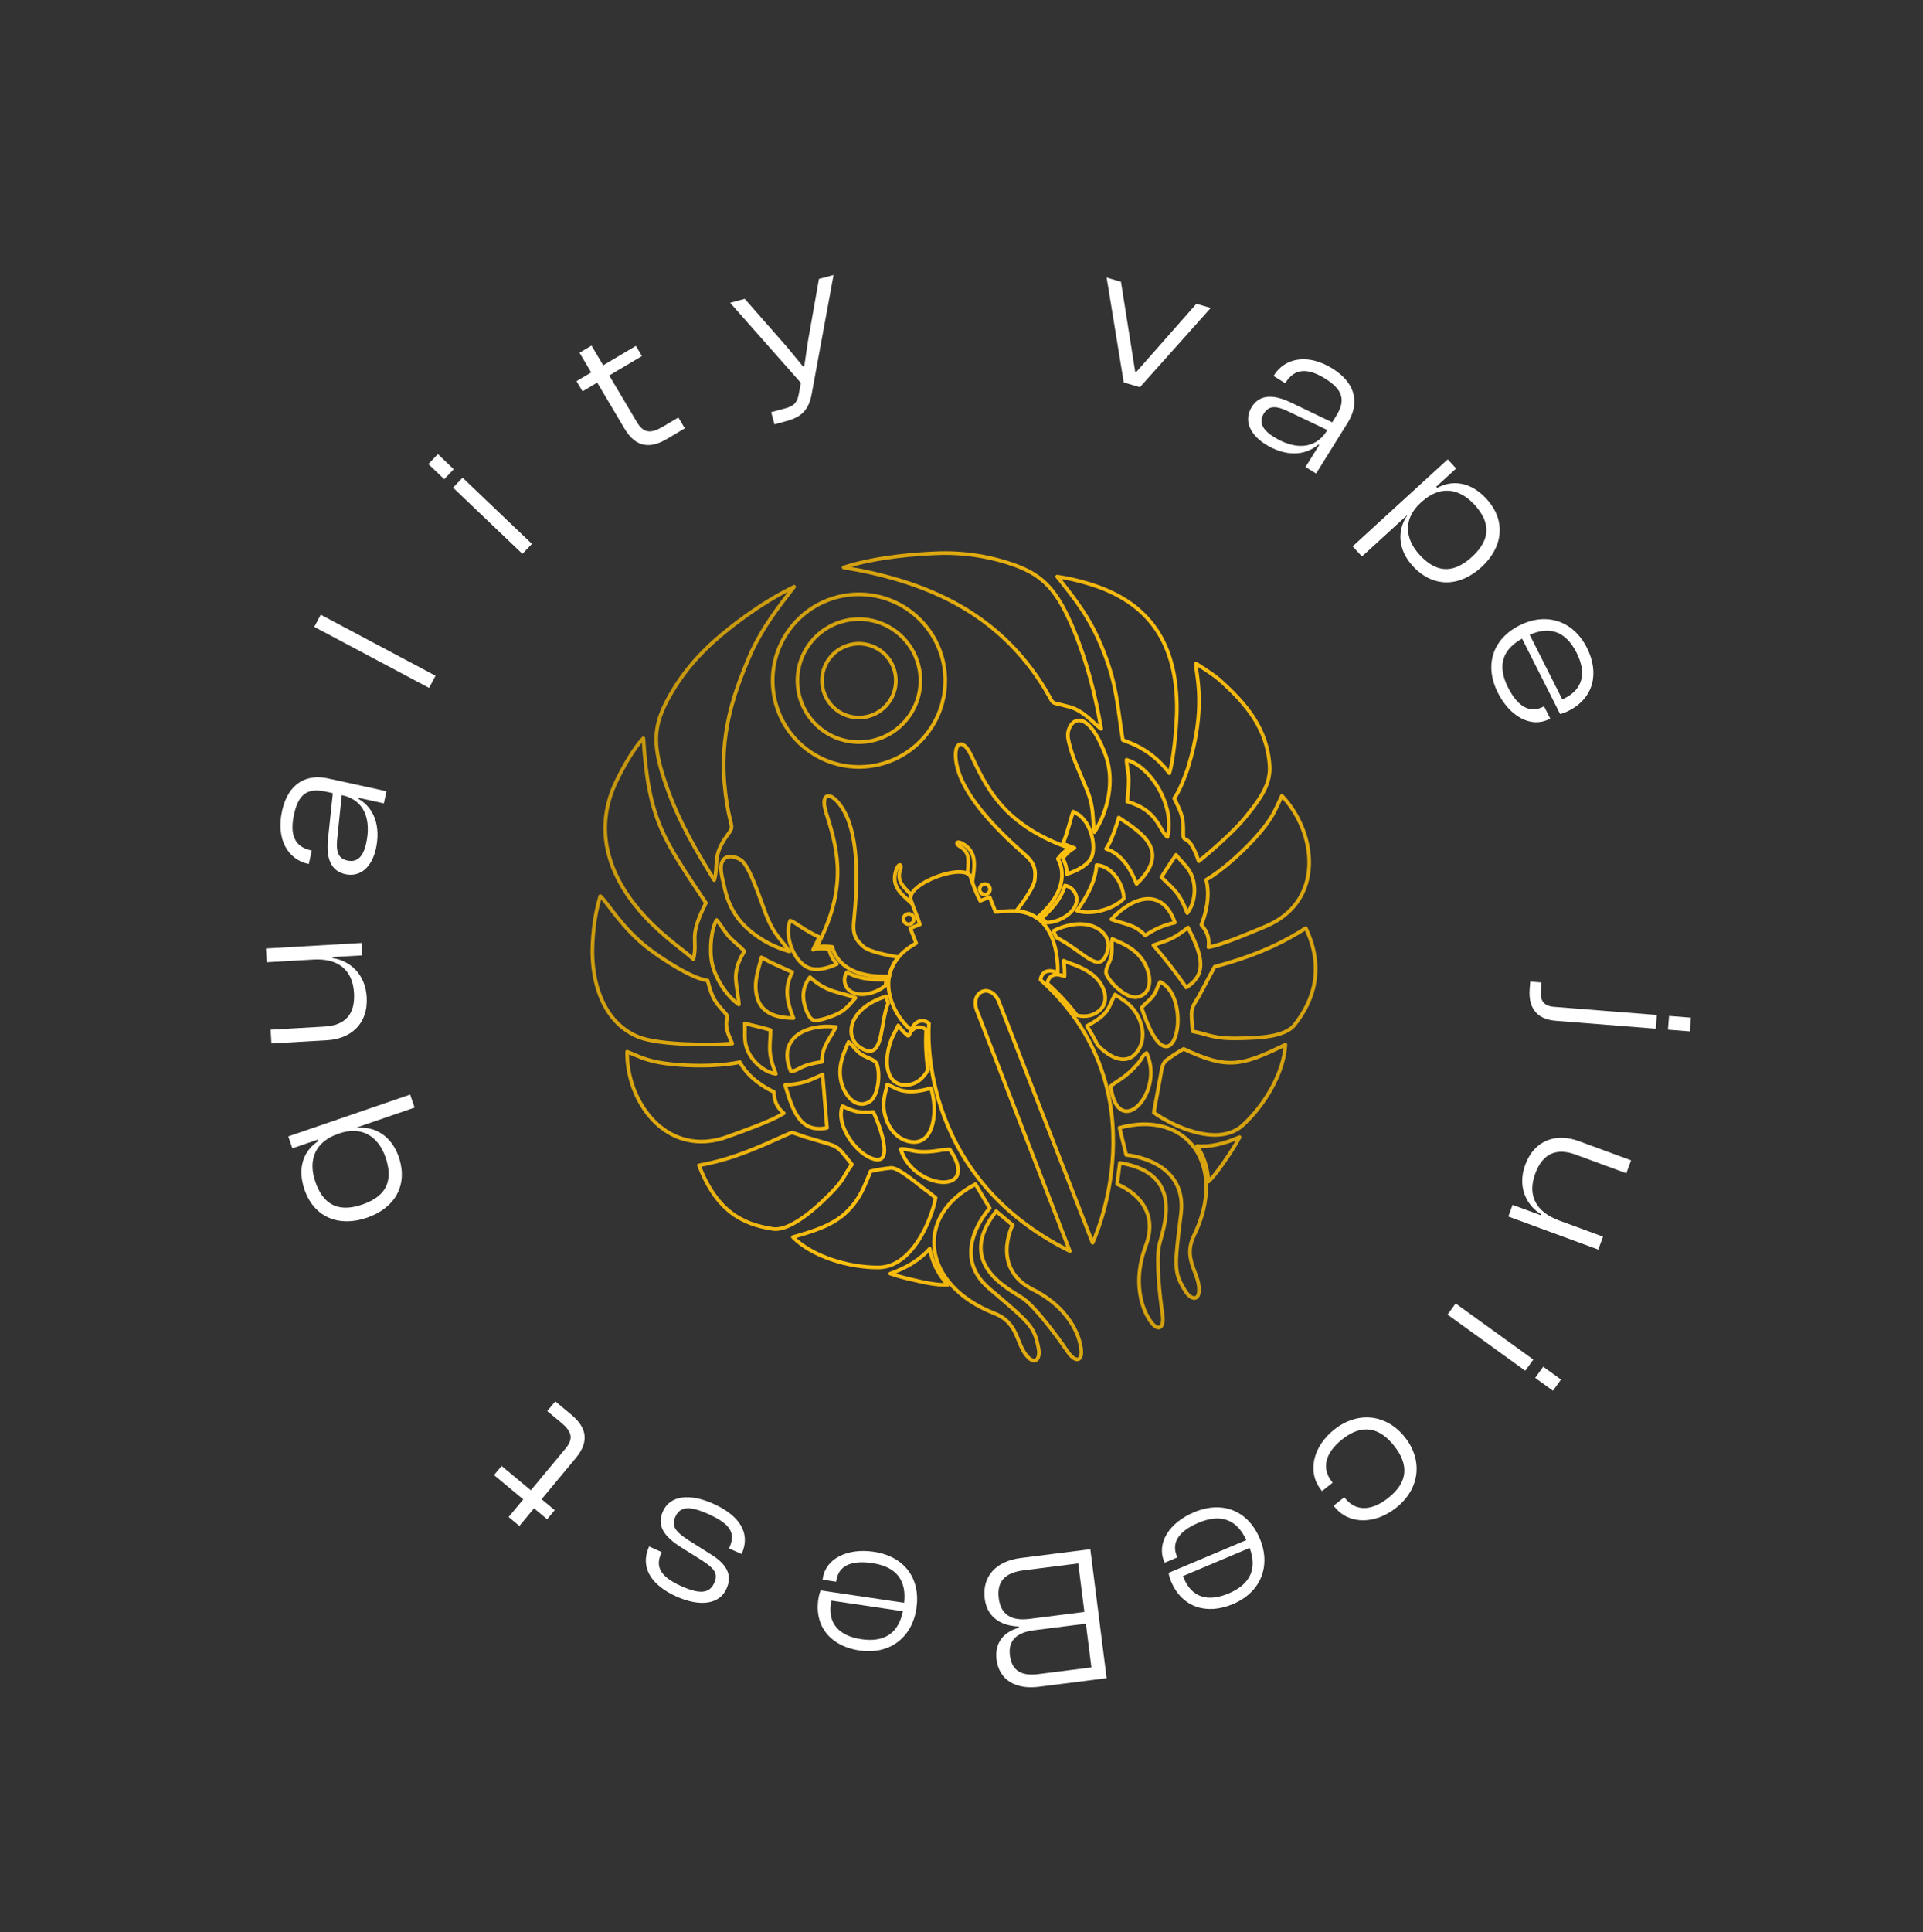 <svg width="219" height="220" viewBox="0 0 219 220" fill="none" xmlns="http://www.w3.org/2000/svg">
<rect x="0" y="0" width="219" height="220" fill="#333333" stroke="none"/>
<path d="M116.236 177.383C113.43 177.739 111.824 179.479 112.146 182.022C112.384 183.907 113.716 185.097 116.021 185.184L116.037 185.315C114.059 185.877 113.278 187.268 113.492 188.956C113.786 191.28 115.684 192.376 118.315 192.043L126.031 191.066L124.171 176.378L116.236 177.383ZM124.294 189.838L118.266 190.601C116.271 190.854 115.228 190.184 115.012 188.474C114.798 186.786 115.772 185.861 117.767 185.608L123.664 184.862L124.294 189.838ZM123.495 183.524L117.247 184.316C115.208 184.574 113.982 183.86 113.743 181.975C113.499 180.046 114.465 179.055 116.548 178.791L122.795 178L123.495 183.524Z" fill="white"/>
<path d="M99.514 176.674C96.498 176.227 94.038 177.448 93.704 179.699L93.682 179.852L95.234 180.083L95.256 179.93C95.49 178.356 96.809 177.591 99.345 177.967C102.208 178.392 103.237 180.041 102.964 182.48L93.457 181.07C93.349 181.344 93.257 181.666 93.198 182.059C92.722 185.272 94.701 187.442 97.87 187.912C101.345 188.427 103.878 186.413 104.364 183.134C104.873 179.703 102.989 177.19 99.514 176.674ZM98.083 186.626C95.548 186.25 94.283 184.834 94.621 182.561C94.637 182.451 94.653 182.342 94.669 182.233L102.822 183.442C102.362 185.786 100.881 187.041 98.083 186.626Z" fill="white"/>
<path d="M81.212 171.194C78.629 170.039 76.332 170.198 75.493 172.074C74.772 173.688 75.597 174.928 77.6 176.187L79.887 177.621C81.433 178.602 81.795 179.2 81.335 180.229C80.803 181.419 79.71 181.535 77.612 180.597C75.071 179.461 74.645 178.303 75.312 176.81L75.357 176.709L73.925 176.069L73.907 176.109C72.861 178.449 74.176 180.489 77.04 181.77C79.784 182.996 81.954 182.635 82.738 180.88C83.478 179.226 82.644 178.006 80.936 176.952L78.445 175.379C76.908 174.377 76.436 173.754 76.905 172.705C77.419 171.556 78.42 171.374 80.659 172.375C83.1 173.466 83.827 174.493 83.078 176.167L83.024 176.288L84.457 176.929L84.475 176.888C85.503 174.589 84.278 172.564 81.212 171.194Z" fill="white"/>
<path d="M63.24 159.547L62.322 160.652L63.852 161.923C65.075 162.94 65.384 163.743 64.409 164.915L60.454 169.673L57.124 166.904L56.262 167.941L59.592 170.709L57.925 172.714L59.149 173.731L60.816 171.726L62.311 172.97L63.173 171.933L61.678 170.69L65.576 166C67.215 164.03 66.724 162.443 65.058 161.059L63.24 159.547Z" fill="white"/>
<path d="M45.404 131.7C44.621 129.422 42.8 128.202 40.65 128.403L40.636 128.362L47.218 126.101L46.709 124.617L32.833 129.383L33.299 130.741L36.204 129.743L36.261 129.911C34.559 131.009 33.837 132.986 34.676 135.431C35.782 138.65 38.65 139.721 41.784 138.644C44.919 137.567 46.531 134.981 45.404 131.7ZM41.267 137.139C38.279 138.166 36.723 136.901 35.912 134.54C35.036 131.99 35.954 129.969 38.504 129.094L38.692 129.029C41.137 128.189 43.069 129.325 43.902 131.749C44.734 134.173 44.256 136.113 41.267 137.139Z" fill="white"/>
<path d="M41.762 113.523C41.605 110.81 39.75 109.346 37.876 109.078L37.869 108.967L41.266 108.771L41.185 107.359L30.288 107.988L30.378 109.555L35.672 109.249C38.474 109.087 40.164 110.384 40.318 113.053C40.464 115.568 39.226 116.746 36.954 116.877L30.821 117.231L30.912 118.798L37.287 118.43C39.868 118.281 41.941 116.634 41.762 113.523Z" fill="white"/>
<path d="M42.816 96.607C43.359 94.124 42.648 92.001 40.82 90.945L40.844 90.837L43.715 91.465L44.017 90.084L37.347 88.624C34.995 88.109 32.836 89.084 32.127 92.322C31.409 95.602 32.837 97.86 35.082 98.352L35.169 98.371L35.504 96.838L35.418 96.819C33.54 96.408 32.984 95.02 33.485 92.732C33.995 90.401 35.014 89.674 37.086 90.127L37.907 90.307L37.357 95.502C37.138 97.535 37.577 99.147 39.325 99.53C41.052 99.908 42.357 98.7 42.816 96.607ZM39.553 97.974C38.452 97.733 38.234 96.87 38.432 95.24L38.921 90.529L39.007 90.548C41.576 91.11 42.271 93.411 41.704 96.001C41.349 97.62 40.632 98.21 39.553 97.974Z" fill="white"/>
<path d="M49.601 76.936L36.53 69.986L35.793 71.371L48.865 78.322L49.601 76.936Z" fill="white"/>
<path d="M51.674 53.425L49.867 51.702L48.784 52.837L50.591 54.56L51.674 53.425ZM60.579 61.921L52.681 54.386L51.598 55.521L59.496 63.056L60.579 61.921Z" fill="white"/>
<path d="M77.991 48.767L77.258 47.532L75.548 48.547C74.18 49.359 73.32 49.382 72.541 48.071L69.383 42.751L73.107 40.54L72.419 39.381L68.695 41.592L67.364 39.349L65.996 40.161L67.327 42.404L65.655 43.396L66.343 44.555L68.015 43.563L71.128 48.807C72.437 51.011 74.096 51.079 75.958 49.974L77.991 48.767Z" fill="white"/>
<path d="M89.519 47.956C91.269 47.486 92.107 46.689 92.439 44.861L94.93 31.31L93.265 31.757L92.022 38.795L91.591 41.703L91.463 41.737L89.595 39.47L84.815 34.028L83.15 34.476L91.206 43.591L90.981 44.795C90.81 45.779 90.491 46.208 89.424 46.495L87.823 46.925L88.196 48.312L89.519 47.956Z" fill="white"/>
<path d="M129.823 44.082L137.885 35.063L136.252 34.587L129.407 42.349L129.28 42.312L127.661 32.081L126.028 31.605L127.977 43.544L129.823 44.082Z" fill="white"/>
<path d="M144.138 50.599C146.295 51.942 148.534 51.983 150.141 50.615L150.234 50.673L148.681 53.168L149.881 53.915L153.491 48.12C154.764 46.075 154.568 43.715 151.755 41.963C148.904 40.187 146.298 40.777 145.083 42.727L145.036 42.803L146.368 43.632L146.415 43.557C147.431 41.925 148.925 41.866 150.913 43.105C152.939 44.366 153.283 45.569 152.161 47.37L151.718 48.083L147.006 45.825C145.164 44.938 143.498 44.812 142.552 46.331C141.618 47.832 142.318 49.466 144.138 50.599ZM143.942 47.067C144.538 46.11 145.423 46.193 146.893 46.926L151.169 48.964L151.122 49.039C149.732 51.271 147.331 51.156 145.08 49.754C143.673 48.878 143.358 48.005 143.942 47.067Z" fill="white"/>
<path d="M155.106 63.356L160.243 58.66L160.258 58.676C159.051 60.468 159.251 62.65 160.876 64.428C163.216 66.988 166.258 66.812 168.705 64.576C171.151 62.339 171.584 59.309 169.288 56.797C167.543 54.889 165.462 54.577 163.682 55.545L163.563 55.415L165.83 53.342L164.876 52.298L154.047 62.198L155.106 63.356ZM161.759 57.273L161.906 57.139C163.896 55.32 166.094 55.465 167.928 57.471C169.598 59.298 169.963 61.269 167.631 63.401C165.299 65.533 163.367 65.024 161.652 63.149C159.923 61.257 159.851 59.017 161.759 57.273Z" fill="white"/>
<path d="M170.588 78.88C171.962 81.602 174.378 82.907 176.41 81.881L176.548 81.812L175.841 80.411L175.703 80.481C174.283 81.198 172.897 80.561 171.742 78.272C170.438 75.688 171.192 73.897 173.342 72.713L177.673 81.294C177.959 81.223 178.275 81.113 178.63 80.934C181.53 79.471 182.161 76.603 180.717 73.742C179.134 70.606 176.028 69.699 173.069 71.192C169.972 72.755 169.005 75.743 170.588 78.88ZM179.544 74.31C180.699 76.598 180.271 78.448 178.219 79.483C178.121 79.533 178.022 79.583 177.923 79.632L174.21 72.275C176.39 71.298 178.269 71.785 179.544 74.31Z" fill="white"/>
<path d="M189.952 117.228L192.441 117.425L192.565 115.861L190.076 115.664L189.952 117.228ZM174.205 112.592C174.053 114.508 174.797 116.03 177.176 116.218L188.564 117.119L188.688 115.555L176.969 114.628C175.78 114.534 175.388 113.882 175.475 112.781L175.548 111.856L174.271 111.755L174.205 112.592Z" fill="white"/>
<path d="M173.699 132.62C172.761 135.171 173.88 137.253 175.492 138.246L175.454 138.35L172.26 137.176L171.772 138.504L182.018 142.268L182.559 140.796L177.582 138.967C174.947 137.999 173.914 136.136 174.836 133.626C175.704 131.262 177.309 130.675 179.445 131.459L185.211 133.578L185.752 132.105L179.758 129.903C177.332 129.011 174.773 129.696 173.699 132.62Z" fill="white"/>
<path d="M174.831 156.877L176.856 158.339L177.774 157.067L175.75 155.605L174.831 156.877ZM164.852 149.673L173.703 156.063L174.621 154.791L165.771 148.401L164.852 149.673Z" fill="white"/>
<path d="M151.937 162.769C149.551 164.668 148.813 167.572 150.45 169.629L150.56 169.767L151.77 168.804L151.688 168.7C150.477 167.179 150.895 165.434 152.849 163.879C155.131 162.062 157.093 162.505 158.758 164.597C160.423 166.689 160.415 168.701 158.133 170.517C156.18 172.072 154.385 172.089 153.174 170.567L153.091 170.463L151.881 171.427L151.991 171.565C153.629 173.622 156.625 173.554 159.01 171.655C161.742 169.48 162.05 166.213 159.986 163.62C157.921 161.027 154.668 160.594 151.937 162.769Z" fill="white"/>
<path d="M135.973 172.175C133.163 173.36 131.696 175.681 132.581 177.778L132.641 177.921L134.086 177.311L134.026 177.169C133.408 175.703 134.138 174.364 136.5 173.368C139.167 172.243 140.903 173.117 141.937 175.343L133.081 179.078C133.131 179.369 133.22 179.691 133.374 180.058C134.636 183.051 137.455 183.876 140.407 182.631C143.644 181.266 144.761 178.229 143.473 175.175C142.125 171.978 139.21 170.81 135.973 172.175ZM139.921 181.421C137.559 182.417 135.743 181.864 134.85 179.747C134.807 179.645 134.764 179.544 134.721 179.442L142.315 176.239C143.141 178.48 142.527 180.322 139.921 181.421Z" fill="white"/>
<path fill-rule="evenodd" clip-rule="evenodd" d="M105.801 116.515C105.801 116.515 104.179 133.697 121.836 142.439L111.344 115.299C110.226 112.775 113.031 111.719 113.861 114.316L124.428 141.5C124.428 141.5 132.588 124.219 118.5 111.552C118.5 111.552 118.587 110.005 120.454 110.733C120.454 110.733 120.684 106.559 118.34 104.697C116.583 103.3 114.602 103.793 113.368 103.815L112.712 102.137L111.628 102.561C111.181 101.716 110.827 100.826 110.572 99.905C110.034 98.076 103 100.622 103.742 102.55C103.961 103.111 104.161 103.622 104.34 104.079C104.518 104.536 104.659 104.896 104.755 105.255L103.667 105.681L104.331 107.38C104.331 107.38 104.225 107.446 104.214 107.453C99.19 110.309 101.443 115.293 103.668 117.188C103.957 117.358 103.782 116.641 104.654 116.285C104.848 116.22 105.057 116.207 105.258 116.247C105.459 116.288 105.646 116.38 105.801 116.515Z" stroke="url(#paint0_linear_14_1441)" stroke-width="0.416" stroke-linecap="round" stroke-linejoin="round"/>
<path fill-rule="evenodd" clip-rule="evenodd" d="M96.079 64.606C105.144 66.105 113.094 69.465 118.412 77.506C120.533 80.713 119.046 79.699 121.831 80.49C123.56 80.984 124.709 82.554 125.404 82.978C124.766 79.256 123.841 75.456 122.303 71.766C120.436 67.28 118.902 65.582 115.68 64.388C112.737 63.315 109.609 62.842 106.48 62.996C104.87 63.061 99.935 63.338 96.079 64.606Z" stroke="url(#paint1_linear_14_1441)" stroke-width="0.416" stroke-linecap="round" stroke-linejoin="round"/>
<path fill-rule="evenodd" clip-rule="evenodd" d="M81.337 100.204C81.866 98.39 81.077 97.53 82.772 95.18C83.668 93.938 83.285 94.534 82.794 91.554C81.668 84.716 83.139 79.756 85.612 74.142C86.236 72.831 86.964 71.571 87.788 70.375C88.567 69.204 89.531 67.984 90.436 66.805C86.269 68.84 82.94 71.604 81.794 72.59C79.171 74.849 77.303 77.223 75.94 79.834C74.335 82.915 74.326 85.103 75.968 89.697C77.4 93.71 79.247 96.781 81.337 100.204Z" stroke="url(#paint2_linear_14_1441)" stroke-width="0.416" stroke-linecap="round" stroke-linejoin="round"/>
<path fill-rule="evenodd" clip-rule="evenodd" d="M83.394 118.813C83.12 118.191 82.795 117.497 82.727 116.843C82.627 115.851 83.122 115.919 82.584 115.336C81.34 113.955 81.143 113.72 80.583 111.631C78.791 111.408 75.433 109.194 73.903 108.031C70.839 105.701 69.129 102.665 68.366 102.028C67.605 104.425 67.434 107.282 67.468 108.71C67.558 112.533 69.01 116.587 72.767 118.08C75.027 118.981 80.862 119.024 83.394 118.813Z" stroke="url(#paint3_linear_14_1441)" stroke-width="0.416" stroke-linecap="round" stroke-linejoin="round"/>
<path fill-rule="evenodd" clip-rule="evenodd" d="M133.723 90.889C134.605 92.66 134.786 93.084 134.757 94.843C134.733 96.316 135.263 94.422 136.52 98.057C138.018 96.865 140.627 94.537 141.745 93.154C143.123 91.444 144.719 89.562 144.592 87.262C144.353 82.95 141.893 80.103 138.914 77.431C138.426 76.995 137.585 76.429 136.183 75.531C136.249 77.098 137.401 80.584 135.293 87.415C135.041 88.243 134.214 90.311 133.723 90.889Z" stroke="url(#paint4_linear_14_1441)" stroke-width="0.416" stroke-linecap="round" stroke-linejoin="round"/>
<path fill-rule="evenodd" clip-rule="evenodd" d="M78.969 109.214C79.515 106.899 78.395 106.867 80.233 103.141L80.339 102.915C80.35 102.888 80.377 102.837 80.391 102.798C75.646 95.624 73.85 93.483 73.273 84.053C72.082 85.235 70.315 88.474 69.748 89.97C67.694 95.316 69.678 100.337 73.539 104.461C75.808 106.886 78.25 108.471 78.969 109.214Z" stroke="url(#paint5_linear_14_1441)" stroke-width="0.416" stroke-linecap="round" stroke-linejoin="round"/>
<path fill-rule="evenodd" clip-rule="evenodd" d="M127.867 84.252L128.654 84.551C130.457 85.266 132.024 86.474 133.175 88.035C133.655 86.569 134.004 82.643 134.025 80.944C134.12 73.295 130.922 68.491 123.874 66.423C122.736 66.074 121.572 65.814 120.393 65.646C122.62 68.444 124.206 70.43 125.677 74.16C127.215 78.055 127.264 80.527 127.867 84.252Z" stroke="url(#paint6_linear_14_1441)" stroke-width="0.416" stroke-linecap="round" stroke-linejoin="round"/>
<path fill-rule="evenodd" clip-rule="evenodd" d="M91.668 129.439C91.313 129.33 91.061 129.217 90.725 129.11C90.145 128.921 90.271 128.885 89.609 129.178C86.044 130.762 83.514 131.957 79.597 132.68C81.594 137.824 84.45 139.387 88.043 139.918C89.8 140.18 92.408 137.956 93.565 136.868C96.378 134.233 95.803 134.208 97.023 132.584C95.053 130.101 95.736 130.679 91.668 129.439Z" stroke="url(#paint7_linear_14_1441)" stroke-width="0.416" stroke-linecap="round" stroke-linejoin="round"/>
<path fill-rule="evenodd" clip-rule="evenodd" d="M135.825 117.423C137.658 117.744 138.101 118.319 141.404 118.212C143.046 118.165 146.268 118.126 147.399 116.713C149.632 113.919 150.859 110.229 148.708 105.669C145.416 107.786 142.099 109.062 138.326 110.066L136.486 113.512C135.566 114.962 135.619 114.904 135.825 117.423Z" stroke="url(#paint8_linear_14_1441)" stroke-width="0.416" stroke-linecap="round" stroke-linejoin="round"/>
<path fill-rule="evenodd" clip-rule="evenodd" d="M71.421 119.739C71.337 125.516 75.986 131.964 82.935 129.389C84.579 128.778 87.901 127.634 89.264 126.742C88.53 126.12 88.172 125.455 88.132 124.319C86.939 123.755 85.194 122.66 84.255 120.925C82.186 121.379 79.369 121.373 77.462 121.243C73.958 120.997 73.063 120.396 71.421 119.739Z" stroke="url(#paint9_linear_14_1441)" stroke-width="0.416" stroke-linecap="round" stroke-linejoin="round"/>
<path fill-rule="evenodd" clip-rule="evenodd" d="M90.298 140.847C92.474 143.047 96.614 144.321 100.054 144.302C103.923 144.28 106.117 138.786 106.551 136.374L105.747 135.722C104.793 135.091 102.407 132.926 101.498 132.969C100.709 133.047 99.925 133.173 99.151 133.348C98.447 135.018 98.021 136.423 96.418 137.986C94.816 139.55 92.516 140.207 90.298 140.847Z" stroke="url(#paint10_linear_14_1441)" stroke-width="0.416" stroke-linecap="round" stroke-linejoin="round"/>
<path fill-rule="evenodd" clip-rule="evenodd" d="M131.403 126.662C133.323 128.081 138.686 130.733 141.554 128.086C144.078 125.761 146.224 122.084 146.386 118.934C141.312 121.415 139.766 121.745 134.8 119.425C134.103 119.813 133.434 120.251 132.8 120.736C132.289 121.181 132.281 121.994 132.143 122.635L131.403 126.662Z" stroke="url(#paint11_linear_14_1441)" stroke-width="0.416" stroke-linecap="round" stroke-linejoin="round"/>
<path fill-rule="evenodd" clip-rule="evenodd" d="M122.43 86.709L123.765 89.891C124.629 91.966 124.364 93.005 124.633 94.745C126.172 92.403 127.013 88.843 125.869 85.871C123.566 79.881 121.474 82.252 121.615 83.865C121.673 84.544 122.145 86.042 122.43 86.709Z" stroke="url(#paint12_linear_14_1441)" stroke-width="0.416" stroke-linecap="round" stroke-linejoin="round"/>
<path fill-rule="evenodd" clip-rule="evenodd" d="M89.908 108.324C88.786 106.754 88.109 106.349 87.253 104.162C86.695 102.736 85.519 99.007 84.567 98.072C84.2 97.704 82.765 97.029 82.252 98.099C81.896 98.848 82.286 100.047 82.492 100.996C82.979 103.26 83.966 104.768 85.456 106.011C86.758 107.091 88.276 107.88 89.908 108.324Z" stroke="url(#paint13_linear_14_1441)" stroke-width="0.416" stroke-linecap="round" stroke-linejoin="round"/>
<path fill-rule="evenodd" clip-rule="evenodd" d="M101.041 123.492C100.761 124.706 100.356 125.734 100.905 127.363C101.44 128.939 102.527 129.801 103.693 129.993C106.552 130.456 106.78 126.071 106.018 123.899C104.954 124.18 104.124 124.34 103.185 124.238C102.113 124.122 101.915 123.757 101.041 123.492Z" stroke="url(#paint14_linear_14_1441)" stroke-width="0.416" stroke-linecap="round" stroke-linejoin="round"/>
<path fill-rule="evenodd" clip-rule="evenodd" d="M96.632 118.632C96.16 119.783 95.454 121.089 95.737 122.851C96.028 124.663 97.513 126.397 99.05 125.414C99.985 124.826 100.298 122.372 99.864 121.153C99.677 120.622 98.692 120.438 98.129 120.06C97.383 119.561 97.113 118.955 96.632 118.632Z" stroke="url(#paint15_linear_14_1441)" stroke-width="0.416" stroke-linecap="round" stroke-linejoin="round"/>
<path fill-rule="evenodd" clip-rule="evenodd" d="M126.669 106.898C126.535 107.571 126.742 108.159 126.509 109.065C126.338 109.723 125.72 110.42 126.054 111.046C126.674 112.203 128.395 113.719 129.489 113.519C131.414 113.169 131.138 110.721 130.109 109.276C129.107 107.867 127.759 107.392 126.669 106.898Z" stroke="url(#paint16_linear_14_1441)" stroke-width="0.416" stroke-linecap="round" stroke-linejoin="round"/>
<path fill-rule="evenodd" clip-rule="evenodd" d="M90.362 115.914C89.486 113.755 89.382 112.345 90.223 110.684C88.951 110.084 88.005 109.766 86.718 108.99C86.394 110.369 85.732 111.92 86.262 113.669C86.845 115.561 88.807 115.899 90.362 115.914Z" stroke="url(#paint17_linear_14_1441)" stroke-width="0.416" stroke-linecap="round" stroke-linejoin="round"/>
<path fill-rule="evenodd" clip-rule="evenodd" d="M125.964 96.644C127.571 97.165 128.677 98.674 129.439 100.641C133.419 96.854 129.949 94.781 127.413 93.083C127.123 94.104 126.501 95.911 125.964 96.644Z" stroke="url(#paint18_linear_14_1441)" stroke-width="0.416" stroke-linecap="round" stroke-linejoin="round"/>
<path fill-rule="evenodd" clip-rule="evenodd" d="M128.384 91.266C131.932 92.294 131.949 94.497 132.957 95.301C133.854 91.708 131.034 87.263 128.296 86.508C128.314 87.302 128.551 88.028 128.541 88.951C128.532 89.687 128.416 90.509 128.384 91.266Z" stroke="url(#paint19_linear_14_1441)" stroke-width="0.416" stroke-linecap="round" stroke-linejoin="round"/>
<path fill-rule="evenodd" clip-rule="evenodd" d="M84.147 114.369C84.192 114.128 83.763 111.946 83.795 111.142C83.844 110.006 84.259 109.144 84.778 108.303C84.319 107.795 83.575 107.227 83.089 106.709C82.498 106.076 82.078 105.263 81.608 104.746C81.016 105.734 80.745 108.078 81.099 109.725C81.501 111.507 82.846 113.494 84.147 114.369Z" stroke="url(#paint20_linear_14_1441)" stroke-width="0.416" stroke-linecap="round" stroke-linejoin="round"/>
<path fill-rule="evenodd" clip-rule="evenodd" d="M93.68 122.34C91.668 123.25 91.376 123.359 89.406 123.538C90.292 126.476 91.105 129.026 94.183 128.41L93.68 122.34Z" stroke="url(#paint21_linear_14_1441)" stroke-width="0.416" stroke-linecap="round" stroke-linejoin="round"/>
<path fill-rule="evenodd" clip-rule="evenodd" d="M130.013 114.74C133.484 125.335 136.138 113.741 132.123 111.787C131.742 112.398 131.803 112.738 131.297 113.419C130.928 113.919 130.33 114.306 130.013 114.74Z" stroke="url(#paint22_linear_14_1441)" stroke-width="0.416" stroke-linecap="round" stroke-linejoin="round"/>
<path fill-rule="evenodd" clip-rule="evenodd" d="M95.941 125.931C95.186 127.889 97.129 130.748 98.809 131.661C102.106 133.452 100.306 128.353 99.455 126.593C97.784 126.753 97.091 126.483 95.941 125.931Z" stroke="url(#paint23_linear_14_1441)" stroke-width="0.416" stroke-linecap="round" stroke-linejoin="round"/>
<path fill-rule="evenodd" clip-rule="evenodd" d="M131.351 107.619C132.69 109.147 133.94 110.75 135.094 112.422C137.758 110.772 136.663 108.364 135.303 105.604C133.718 106.823 133.449 106.911 131.351 107.619Z" stroke="url(#paint24_linear_14_1441)" stroke-width="0.416" stroke-linecap="round" stroke-linejoin="round"/>
<path fill-rule="evenodd" clip-rule="evenodd" d="M93.604 120.9C93.613 119.124 94.466 118.354 95.203 116.928C91.77 116.522 88.475 118.218 90.049 121.934C90.691 121.978 90.851 121.621 91.883 121.271C92.445 121.097 93.021 120.972 93.604 120.9Z" stroke="url(#paint25_linear_14_1441)" stroke-width="0.416" stroke-linecap="round" stroke-linejoin="round"/>
<path fill-rule="evenodd" clip-rule="evenodd" d="M126.564 104.67C128.096 105.251 129.196 105.203 130.43 106.506C131.448 105.799 132.597 105.301 133.809 105.041C132.343 100.941 129 102.078 126.564 104.67Z" stroke="url(#paint26_linear_14_1441)" stroke-width="0.416" stroke-linecap="round" stroke-linejoin="round"/>
<path fill-rule="evenodd" clip-rule="evenodd" d="M102.572 130.824C103.976 135.479 111.818 136.21 108.164 130.859L107.392 130.909C104.073 131.525 103.585 130.687 102.572 130.824Z" stroke="url(#paint27_linear_14_1441)" stroke-width="0.416" stroke-linecap="round" stroke-linejoin="round"/>
<path fill-rule="evenodd" clip-rule="evenodd" d="M126.489 123.698C127.354 130.007 132.693 124.379 130.576 119.882C130.038 120.253 130.101 120.454 129.702 120.951C128.269 122.737 126.839 123.23 126.489 123.698Z" stroke="url(#paint28_linear_14_1441)" stroke-width="0.416" stroke-linecap="round" stroke-linejoin="round"/>
<path fill-rule="evenodd" clip-rule="evenodd" d="M92.244 111.254C91.689 111.932 91.421 112.801 91.499 113.674C91.538 114.346 92.004 115.931 92.639 116.142C93.175 116.325 94.947 115.673 95.587 115.32C96.4 114.871 96.927 114.181 97.436 113.603C95.621 112.895 94.234 113.067 92.244 111.254Z" stroke="url(#paint29_linear_14_1441)" stroke-width="0.416" stroke-linecap="round" stroke-linejoin="round"/>
<path fill-rule="evenodd" clip-rule="evenodd" d="M128.002 102.287C127.861 100.251 126.373 98.541 124.878 98.494C124.794 100.285 123.694 102.27 122.64 103.675C124.107 104.208 126.712 103.621 128.002 102.287Z" stroke="url(#paint30_linear_14_1441)" stroke-width="0.416" stroke-linecap="round" stroke-linejoin="round"/>
<path fill-rule="evenodd" clip-rule="evenodd" d="M88.359 122.262C87.379 119.715 87.719 119.333 87.749 117.275C87.48 117.157 84.918 116.533 84.81 116.522C84.895 117.828 84.559 118.898 85.582 120.386C86.306 121.433 87.43 122.145 88.359 122.262Z" stroke="url(#paint31_linear_14_1441)" stroke-width="0.416" stroke-linecap="round" stroke-linejoin="round"/>
<path fill-rule="evenodd" clip-rule="evenodd" d="M132.274 99.874C133.689 101.296 134.285 101.543 135.209 103.958C135.794 103.241 136.172 101.946 135.986 100.687C135.727 98.933 134.732 98.376 133.933 97.325C133.882 97.376 132.375 99.645 132.274 99.874Z" stroke="url(#paint32_linear_14_1441)" stroke-width="0.416" stroke-linecap="round" stroke-linejoin="round"/>
<path fill-rule="evenodd" clip-rule="evenodd" d="M111.092 134.82L112.715 137.56C112.715 137.56 107.936 142.694 112.666 146.706C117.395 150.717 117.805 151.046 118.278 153.559C118.494 154.757 117.827 155.585 116.776 154.163C115.725 152.742 115.861 150.549 113.252 149.531C105.033 146.326 103.996 138.504 111.092 134.82Z" stroke="url(#paint33_linear_14_1441)" stroke-width="0.416" stroke-linecap="round" stroke-linejoin="round"/>
<path fill-rule="evenodd" clip-rule="evenodd" d="M127.498 128.404L128.258 131.492C128.258 131.492 135.249 132.034 134.496 138.181C133.743 144.328 133.661 144.856 135.017 147.024C135.671 148.051 136.723 148.207 136.531 146.448C136.339 144.689 134.752 143.171 135.981 140.656C139.843 132.729 135.223 126.296 127.498 128.404Z" stroke="url(#paint34_linear_14_1441)" stroke-width="0.416" stroke-linecap="round" stroke-linejoin="round"/>
<path fill-rule="evenodd" clip-rule="evenodd" d="M113.452 137.903L115.32 139.474C115.32 139.474 112.788 144.382 117.641 146.823C122.493 149.265 123.029 153.108 123.029 153.108C123.456 154.869 122.625 155.43 121.538 153.827C120.452 152.223 117.964 148.855 116.521 147.839C115.077 146.823 108.66 143.94 113.452 137.903Z" stroke="url(#paint35_linear_14_1441)" stroke-width="0.416" stroke-linecap="round" stroke-linejoin="round"/>
<path fill-rule="evenodd" clip-rule="evenodd" d="M127.531 132.401L127.225 134.821C127.225 134.821 132.412 136.713 130.5 141.798C128.589 146.883 130.8 150.067 130.8 150.067C131.682 151.65 132.674 151.499 132.383 149.584C132.092 147.669 131.641 143.505 132.011 141.781C132.382 140.056 135.147 133.589 127.531 132.401Z" stroke="url(#paint36_linear_14_1441)" stroke-width="0.416" stroke-linecap="round" stroke-linejoin="round"/>
<path fill-rule="evenodd" clip-rule="evenodd" d="M103.702 105.187C103.811 105.144 103.906 105.07 103.973 104.974C104.04 104.877 104.077 104.763 104.08 104.646C104.082 104.528 104.05 104.412 103.986 104.313C103.923 104.214 103.832 104.136 103.724 104.089C103.616 104.042 103.497 104.028 103.381 104.048C103.265 104.069 103.158 104.123 103.074 104.205C102.989 104.286 102.93 104.391 102.905 104.506C102.88 104.621 102.889 104.74 102.932 104.85C102.989 104.997 103.103 105.115 103.247 105.178C103.391 105.241 103.555 105.245 103.702 105.187Z" stroke="url(#paint37_linear_14_1441)" stroke-width="0.416" stroke-linecap="round" stroke-linejoin="round"/>
<path fill-rule="evenodd" clip-rule="evenodd" d="M112.37 101.8C112.48 101.757 112.574 101.683 112.641 101.586C112.709 101.49 112.746 101.376 112.748 101.258C112.751 101.14 112.718 101.025 112.655 100.926C112.591 100.827 112.5 100.749 112.392 100.702C112.285 100.654 112.165 100.64 112.05 100.661C111.934 100.681 111.827 100.736 111.742 100.817C111.657 100.899 111.599 101.004 111.573 101.118C111.548 101.233 111.558 101.353 111.6 101.462C111.658 101.609 111.772 101.727 111.916 101.79C112.06 101.853 112.223 101.856 112.37 101.8Z" stroke="url(#paint38_linear_14_1441)" stroke-width="0.416" stroke-linecap="round" stroke-linejoin="round"/>
<path fill-rule="evenodd" clip-rule="evenodd" d="M94.242 68.339C96.052 67.631 98.032 67.476 99.93 67.893C101.828 68.31 103.56 69.281 104.907 70.683C106.253 72.084 107.154 73.853 107.495 75.767C107.836 77.68 107.602 79.652 106.822 81.432C106.042 83.213 104.752 84.722 103.115 85.769C101.478 86.816 99.566 87.354 97.623 87.315C95.68 87.276 93.792 86.662 92.198 85.549C90.604 84.437 89.376 82.877 88.668 81.067C88.198 79.865 87.97 78.583 87.996 77.293C88.021 76.003 88.301 74.731 88.819 73.549C89.336 72.367 90.082 71.298 91.012 70.404C91.943 69.51 93.04 68.808 94.242 68.339ZM95.269 70.968C96.56 70.463 97.971 70.352 99.324 70.65C100.677 70.947 101.912 71.639 102.871 72.638C103.831 73.637 104.473 74.898 104.716 76.262C104.959 77.626 104.792 79.032 104.236 80.301C103.68 81.57 102.761 82.645 101.593 83.392C100.426 84.138 99.064 84.521 97.678 84.493C96.293 84.465 94.948 84.027 93.812 83.234C92.676 82.441 91.8 81.329 91.296 80.038C90.621 78.308 90.66 76.381 91.405 74.68C92.15 72.98 93.54 71.644 95.269 70.968ZM96.288 73.575C97.063 73.272 97.91 73.206 98.722 73.385C99.534 73.564 100.275 73.979 100.852 74.579C101.428 75.179 101.813 75.936 101.958 76.755C102.104 77.574 102.004 78.418 101.67 79.179C101.336 79.941 100.783 80.587 100.083 81.034C99.382 81.482 98.564 81.712 97.733 81.695C96.901 81.678 96.093 81.415 95.411 80.938C94.73 80.462 94.204 79.794 93.902 79.02C93.701 78.506 93.603 77.957 93.615 77.405C93.626 76.853 93.746 76.309 93.967 75.803C94.189 75.297 94.508 74.84 94.906 74.458C95.304 74.076 95.774 73.776 96.288 73.575Z" stroke="url(#paint39_linear_14_1441)" stroke-width="0.416" stroke-linecap="round" stroke-linejoin="round"/>
<path fill-rule="evenodd" clip-rule="evenodd" d="M103.097 123.527C104.262 123.534 105.119 122.82 105.684 121.811C105.458 120.301 105.39 118.771 105.48 117.247C105.254 117.04 104.955 116.932 104.648 116.945L104.479 116.962C104.434 116.971 104.391 116.984 104.348 117C103.466 117.363 103.653 118.075 103.362 117.903C102.962 117.558 102.604 117.168 102.294 116.74C102.106 117.211 101.718 117.8 101.525 118.313C100.538 120.908 100.946 123.518 103.097 123.527Z" stroke="url(#paint40_linear_14_1441)" stroke-width="0.416" stroke-linecap="round" stroke-linejoin="round"/>
<path fill-rule="evenodd" clip-rule="evenodd" d="M98.156 119.38C100.387 120.623 100.252 117.51 100.859 115.083C100.932 114.788 101.027 114.498 101.143 114.216C101.052 113.96 100.976 113.699 100.915 113.435C96.558 114.785 96.016 118.192 98.156 119.38Z" stroke="url(#paint41_linear_14_1441)" stroke-width="0.416" stroke-linecap="round" stroke-linejoin="round"/>
<path fill-rule="evenodd" clip-rule="evenodd" d="M96.348 112.276C97.048 113.663 99.43 113.374 100.857 112.201C100.867 111.972 100.894 111.744 100.937 111.518C98.829 111.624 97.401 111.238 96.437 110.695C96.286 110.928 96.198 111.196 96.183 111.474C96.167 111.751 96.224 112.028 96.348 112.276Z" stroke="url(#paint42_linear_14_1441)" stroke-width="0.416" stroke-linecap="round" stroke-linejoin="round"/>
<path fill-rule="evenodd" clip-rule="evenodd" d="M121.277 100.816C120.981 101.88 120.233 103.163 118.6 104.558C118.684 104.616 118.766 104.678 118.849 104.742C118.967 104.835 119.08 104.934 119.188 105.04C121.043 104.984 122.968 103.487 122.566 102.028C122.492 101.723 122.331 101.446 122.102 101.23C121.873 101.015 121.587 100.871 121.277 100.816Z" stroke="url(#paint43_linear_14_1441)" stroke-width="0.416" stroke-linecap="round" stroke-linejoin="round"/>
<path fill-rule="evenodd" clip-rule="evenodd" d="M124.02 105.32C122.801 105.022 121.322 105.308 119.952 105.995C120.074 106.227 120.182 106.465 120.276 106.71C123.626 108.491 125.125 110.913 126.025 108.58C126.702 106.823 125.454 105.673 124.02 105.32Z" stroke="url(#paint44_linear_14_1441)" stroke-width="0.416" stroke-linecap="round" stroke-linejoin="round"/>
<path fill-rule="evenodd" clip-rule="evenodd" d="M124.534 111.066C123.212 109.968 121.741 109.703 121.137 109.375C121.218 109.965 121.249 110.561 121.231 111.157C120.578 110.903 120.141 110.926 119.856 111.065C119.78 111.121 119.698 111.18 119.604 111.243C119.419 111.446 119.306 111.703 119.282 111.976C120.515 113.079 121.643 114.293 122.652 115.604C123.598 115.815 124.53 115.682 125.284 114.984C126.4 113.947 125.781 112.099 124.534 111.066Z" stroke="url(#paint45_linear_14_1441)" stroke-width="0.416" stroke-linecap="round" stroke-linejoin="round"/>
<path fill-rule="evenodd" clip-rule="evenodd" d="M126.992 113.228C126.161 114.699 126.468 115.376 123.777 116.811C124.22 117.506 124.625 118.223 124.992 118.961C126.368 120.431 128.309 121.4 129.527 119.715C130.224 118.748 130.388 117.35 129.657 115.834C128.966 114.393 127.929 113.874 126.992 113.228Z" stroke="url(#paint46_linear_14_1441)" stroke-width="0.416" stroke-linecap="round" stroke-linejoin="round"/>
<path fill-rule="evenodd" clip-rule="evenodd" d="M92.593 108.127C92.849 107.639 93.087 107.161 93.307 106.692C91.374 105.807 90.701 105.055 89.991 104.808C89.322 106.409 90.25 109.217 91.883 110.094C92.847 110.61 94.173 110.285 95.319 109.751C94.871 109.293 94.561 108.718 94.425 108.092C93.212 107.872 92.593 108.127 92.593 108.127Z" stroke="url(#paint47_linear_14_1441)" stroke-width="0.416" stroke-linecap="round" stroke-linejoin="round"/>
<path fill-rule="evenodd" clip-rule="evenodd" d="M121.057 96.049C121.477 96.221 121.913 96.383 122.369 96.551C122.369 96.551 121.751 96.779 121.023 97.733C121.344 98.275 121.504 98.896 121.485 99.525C122.779 99.113 124.032 98.391 124.344 97.516C124.771 96.326 124.339 94.369 123.406 93.29C123.257 93.117 123.094 92.957 122.918 92.811L122.329 92.447C122.294 92.43 122.257 92.416 122.219 92.404C121.915 93.196 121.711 94.394 121.057 96.049Z" stroke="url(#paint48_linear_14_1441)" stroke-width="0.416" stroke-linecap="round" stroke-linejoin="round"/>
<path fill-rule="evenodd" clip-rule="evenodd" d="M107.931 146.278C106.878 145.127 106.167 143.704 105.879 142.17C104.769 143.417 103.255 144.352 101.384 145.005C102.253 145.292 103.137 145.533 104.032 145.728C105.27 146.023 106.63 146.329 107.931 146.278Z" stroke="url(#paint49_linear_14_1441)" stroke-width="0.416" stroke-linecap="round" stroke-linejoin="round"/>
<path fill-rule="evenodd" clip-rule="evenodd" d="M136.334 130.481C137.123 131.686 137.567 133.085 137.617 134.525C137.823 134.333 138.016 134.129 138.197 133.914C139.001 132.96 140.704 130.456 141.166 129.463C139.326 130.258 137.819 130.594 136.334 130.481Z" stroke="url(#paint50_linear_14_1441)" stroke-width="0.416" stroke-linecap="round" stroke-linejoin="round"/>
<path fill-rule="evenodd" clip-rule="evenodd" d="M145.984 90.601C149.962 94.79 150.927 102.678 144.064 105.501C142.44 106.166 139.223 107.577 137.626 107.842C137.744 106.888 137.556 106.156 136.817 105.293C137.31 104.07 137.85 102.082 137.364 100.17C139.193 99.101 141.259 97.187 142.573 95.799C144.971 93.246 145.222 92.197 145.984 90.601Z" stroke="url(#paint51_linear_14_1441)" stroke-width="0.416" stroke-linecap="round" stroke-linejoin="round"/>
<path fill-rule="evenodd" clip-rule="evenodd" d="M94.803 107.815C94.803 107.815 95.316 111.439 101.279 111.155C101.433 110.351 101.794 109.601 102.328 108.98C101.611 108.858 99.08 108.417 98.372 107.81C97.542 107.097 97.155 106.501 97.21 105.288C97.264 104.075 98.606 94.924 95.413 91.32C95.218 91.093 94.99 90.895 94.738 90.734C94.275 90.499 93.735 90.572 93.897 91.774C93.987 92.231 94.111 92.681 94.267 93.121C95.441 96.901 96.513 101.251 92.976 107.868C92.982 107.855 93.595 107.602 94.803 107.815Z" stroke="url(#paint52_linear_14_1441)" stroke-width="0.416" stroke-linecap="round" stroke-linejoin="round"/>
<path fill-rule="evenodd" clip-rule="evenodd" d="M108.834 86.064C108.928 90.874 116.113 96.697 116.984 97.549C117.854 98.4 117.966 99.104 117.84 100.191C117.732 101.114 116.19 103.141 115.73 103.727C116.576 103.765 117.395 104.038 118.097 104.513C122.513 100.739 120.47 97.784 120.47 97.784C121.206 96.812 121.846 96.577 121.846 96.577C114.759 94.112 112.597 90.183 110.898 86.612C110.715 86.184 110.501 85.769 110.257 85.372C109.561 84.379 109.114 84.692 108.934 85.177C108.857 85.466 108.823 85.765 108.834 86.064Z" stroke="url(#paint53_linear_14_1441)" stroke-width="0.416" stroke-linecap="round" stroke-linejoin="round"/>
<path fill-rule="evenodd" clip-rule="evenodd" d="M103.775 101.869C103.186 101.314 102.579 100.652 102.464 100.164C102.368 99.799 102.388 99.413 102.521 99.059C102.777 98.379 102.365 98.228 102.101 98.944C101.398 100.828 102.527 101.679 103.887 102.91L103.746 102.548C103.706 102.439 103.688 102.322 103.693 102.206C103.698 102.089 103.726 101.975 103.775 101.869Z" stroke="url(#paint54_linear_14_1441)" stroke-width="0.416" stroke-linecap="round" stroke-linejoin="round"/>
<path fill-rule="evenodd" clip-rule="evenodd" d="M110.124 97.21C110.337 97.636 110.275 98.602 110.169 99.451C110.265 99.495 110.351 99.558 110.421 99.638C110.49 99.717 110.542 99.811 110.572 99.912C110.622 100.078 110.675 100.249 110.734 100.427C110.981 98.634 111.34 97.023 109.611 96.046C108.949 95.672 108.721 96.052 109.365 96.405C109.696 96.588 109.961 96.869 110.124 97.21Z" stroke="url(#paint55_linear_14_1441)" stroke-width="0.416" stroke-linecap="round" stroke-linejoin="round"/>
<defs>
<linearGradient id="paint0_linear_14_1441" x1="65.179" y1="84.939" x2="159.149" y2="134.685" gradientUnits="userSpaceOnUse">
<stop stop-color="#BF920F"/>
<stop offset="0.516" stop-color="#FEC10F"/>
<stop offset="1" stop-color="#BF920F"/>
</linearGradient>
<linearGradient id="paint1_linear_14_1441" x1="65.179" y1="84.939" x2="159.149" y2="134.685" gradientUnits="userSpaceOnUse">
<stop stop-color="#BF920F"/>
<stop offset="0.516" stop-color="#FEC10F"/>
<stop offset="1" stop-color="#BF920F"/>
</linearGradient>
<linearGradient id="paint2_linear_14_1441" x1="65.179" y1="84.939" x2="159.149" y2="134.685" gradientUnits="userSpaceOnUse">
<stop stop-color="#BF920F"/>
<stop offset="0.516" stop-color="#FEC10F"/>
<stop offset="1" stop-color="#BF920F"/>
</linearGradient>
<linearGradient id="paint3_linear_14_1441" x1="65.179" y1="84.939" x2="159.149" y2="134.685" gradientUnits="userSpaceOnUse">
<stop stop-color="#BF920F"/>
<stop offset="0.516" stop-color="#FEC10F"/>
<stop offset="1" stop-color="#BF920F"/>
</linearGradient>
<linearGradient id="paint4_linear_14_1441" x1="65.179" y1="84.939" x2="159.149" y2="134.685" gradientUnits="userSpaceOnUse">
<stop stop-color="#BF920F"/>
<stop offset="0.516" stop-color="#FEC10F"/>
<stop offset="1" stop-color="#BF920F"/>
</linearGradient>
<linearGradient id="paint5_linear_14_1441" x1="65.179" y1="84.939" x2="159.149" y2="134.685" gradientUnits="userSpaceOnUse">
<stop stop-color="#BF920F"/>
<stop offset="0.516" stop-color="#FEC10F"/>
<stop offset="1" stop-color="#BF920F"/>
</linearGradient>
<linearGradient id="paint6_linear_14_1441" x1="65.179" y1="84.939" x2="159.149" y2="134.685" gradientUnits="userSpaceOnUse">
<stop stop-color="#BF920F"/>
<stop offset="0.516" stop-color="#FEC10F"/>
<stop offset="1" stop-color="#BF920F"/>
</linearGradient>
<linearGradient id="paint7_linear_14_1441" x1="65.179" y1="84.939" x2="159.149" y2="134.685" gradientUnits="userSpaceOnUse">
<stop stop-color="#BF920F"/>
<stop offset="0.516" stop-color="#FEC10F"/>
<stop offset="1" stop-color="#BF920F"/>
</linearGradient>
<linearGradient id="paint8_linear_14_1441" x1="65.179" y1="84.939" x2="159.149" y2="134.685" gradientUnits="userSpaceOnUse">
<stop stop-color="#BF920F"/>
<stop offset="0.516" stop-color="#FEC10F"/>
<stop offset="1" stop-color="#BF920F"/>
</linearGradient>
<linearGradient id="paint9_linear_14_1441" x1="65.179" y1="84.939" x2="159.149" y2="134.685" gradientUnits="userSpaceOnUse">
<stop stop-color="#BF920F"/>
<stop offset="0.516" stop-color="#FEC10F"/>
<stop offset="1" stop-color="#BF920F"/>
</linearGradient>
<linearGradient id="paint10_linear_14_1441" x1="65.179" y1="84.939" x2="159.149" y2="134.685" gradientUnits="userSpaceOnUse">
<stop stop-color="#BF920F"/>
<stop offset="0.516" stop-color="#FEC10F"/>
<stop offset="1" stop-color="#BF920F"/>
</linearGradient>
<linearGradient id="paint11_linear_14_1441" x1="65.179" y1="84.939" x2="159.149" y2="134.685" gradientUnits="userSpaceOnUse">
<stop stop-color="#BF920F"/>
<stop offset="0.516" stop-color="#FEC10F"/>
<stop offset="1" stop-color="#BF920F"/>
</linearGradient>
<linearGradient id="paint12_linear_14_1441" x1="65.179" y1="84.939" x2="159.149" y2="134.685" gradientUnits="userSpaceOnUse">
<stop stop-color="#BF920F"/>
<stop offset="0.516" stop-color="#FEC10F"/>
<stop offset="1" stop-color="#BF920F"/>
</linearGradient>
<linearGradient id="paint13_linear_14_1441" x1="65.179" y1="84.939" x2="159.149" y2="134.685" gradientUnits="userSpaceOnUse">
<stop stop-color="#BF920F"/>
<stop offset="0.516" stop-color="#FEC10F"/>
<stop offset="1" stop-color="#BF920F"/>
</linearGradient>
<linearGradient id="paint14_linear_14_1441" x1="65.179" y1="84.939" x2="159.149" y2="134.685" gradientUnits="userSpaceOnUse">
<stop stop-color="#BF920F"/>
<stop offset="0.516" stop-color="#FEC10F"/>
<stop offset="1" stop-color="#BF920F"/>
</linearGradient>
<linearGradient id="paint15_linear_14_1441" x1="65.179" y1="84.939" x2="159.149" y2="134.685" gradientUnits="userSpaceOnUse">
<stop stop-color="#BF920F"/>
<stop offset="0.516" stop-color="#FEC10F"/>
<stop offset="1" stop-color="#BF920F"/>
</linearGradient>
<linearGradient id="paint16_linear_14_1441" x1="65.179" y1="84.939" x2="159.149" y2="134.685" gradientUnits="userSpaceOnUse">
<stop stop-color="#BF920F"/>
<stop offset="0.516" stop-color="#FEC10F"/>
<stop offset="1" stop-color="#BF920F"/>
</linearGradient>
<linearGradient id="paint17_linear_14_1441" x1="65.179" y1="84.939" x2="159.149" y2="134.685" gradientUnits="userSpaceOnUse">
<stop stop-color="#BF920F"/>
<stop offset="0.516" stop-color="#FEC10F"/>
<stop offset="1" stop-color="#BF920F"/>
</linearGradient>
<linearGradient id="paint18_linear_14_1441" x1="65.179" y1="84.939" x2="159.149" y2="134.685" gradientUnits="userSpaceOnUse">
<stop stop-color="#BF920F"/>
<stop offset="0.516" stop-color="#FEC10F"/>
<stop offset="1" stop-color="#BF920F"/>
</linearGradient>
<linearGradient id="paint19_linear_14_1441" x1="65.179" y1="84.939" x2="159.149" y2="134.685" gradientUnits="userSpaceOnUse">
<stop stop-color="#BF920F"/>
<stop offset="0.516" stop-color="#FEC10F"/>
<stop offset="1" stop-color="#BF920F"/>
</linearGradient>
<linearGradient id="paint20_linear_14_1441" x1="65.179" y1="84.939" x2="159.149" y2="134.685" gradientUnits="userSpaceOnUse">
<stop stop-color="#BF920F"/>
<stop offset="0.516" stop-color="#FEC10F"/>
<stop offset="1" stop-color="#BF920F"/>
</linearGradient>
<linearGradient id="paint21_linear_14_1441" x1="65.179" y1="84.939" x2="159.149" y2="134.685" gradientUnits="userSpaceOnUse">
<stop stop-color="#BF920F"/>
<stop offset="0.516" stop-color="#FEC10F"/>
<stop offset="1" stop-color="#BF920F"/>
</linearGradient>
<linearGradient id="paint22_linear_14_1441" x1="65.179" y1="84.939" x2="159.149" y2="134.685" gradientUnits="userSpaceOnUse">
<stop stop-color="#BF920F"/>
<stop offset="0.516" stop-color="#FEC10F"/>
<stop offset="1" stop-color="#BF920F"/>
</linearGradient>
<linearGradient id="paint23_linear_14_1441" x1="65.179" y1="84.939" x2="159.149" y2="134.685" gradientUnits="userSpaceOnUse">
<stop stop-color="#BF920F"/>
<stop offset="0.516" stop-color="#FEC10F"/>
<stop offset="1" stop-color="#BF920F"/>
</linearGradient>
<linearGradient id="paint24_linear_14_1441" x1="65.179" y1="84.939" x2="159.149" y2="134.685" gradientUnits="userSpaceOnUse">
<stop stop-color="#BF920F"/>
<stop offset="0.516" stop-color="#FEC10F"/>
<stop offset="1" stop-color="#BF920F"/>
</linearGradient>
<linearGradient id="paint25_linear_14_1441" x1="65.179" y1="84.939" x2="159.149" y2="134.685" gradientUnits="userSpaceOnUse">
<stop stop-color="#BF920F"/>
<stop offset="0.516" stop-color="#FEC10F"/>
<stop offset="1" stop-color="#BF920F"/>
</linearGradient>
<linearGradient id="paint26_linear_14_1441" x1="65.179" y1="84.939" x2="159.149" y2="134.685" gradientUnits="userSpaceOnUse">
<stop stop-color="#BF920F"/>
<stop offset="0.516" stop-color="#FEC10F"/>
<stop offset="1" stop-color="#BF920F"/>
</linearGradient>
<linearGradient id="paint27_linear_14_1441" x1="65.179" y1="84.939" x2="159.149" y2="134.685" gradientUnits="userSpaceOnUse">
<stop stop-color="#BF920F"/>
<stop offset="0.516" stop-color="#FEC10F"/>
<stop offset="1" stop-color="#BF920F"/>
</linearGradient>
<linearGradient id="paint28_linear_14_1441" x1="65.179" y1="84.939" x2="159.149" y2="134.685" gradientUnits="userSpaceOnUse">
<stop stop-color="#BF920F"/>
<stop offset="0.516" stop-color="#FEC10F"/>
<stop offset="1" stop-color="#BF920F"/>
</linearGradient>
<linearGradient id="paint29_linear_14_1441" x1="65.179" y1="84.939" x2="159.149" y2="134.685" gradientUnits="userSpaceOnUse">
<stop stop-color="#BF920F"/>
<stop offset="0.516" stop-color="#FEC10F"/>
<stop offset="1" stop-color="#BF920F"/>
</linearGradient>
<linearGradient id="paint30_linear_14_1441" x1="65.179" y1="84.939" x2="159.149" y2="134.685" gradientUnits="userSpaceOnUse">
<stop stop-color="#BF920F"/>
<stop offset="0.516" stop-color="#FEC10F"/>
<stop offset="1" stop-color="#BF920F"/>
</linearGradient>
<linearGradient id="paint31_linear_14_1441" x1="65.179" y1="84.939" x2="159.149" y2="134.685" gradientUnits="userSpaceOnUse">
<stop stop-color="#BF920F"/>
<stop offset="0.516" stop-color="#FEC10F"/>
<stop offset="1" stop-color="#BF920F"/>
</linearGradient>
<linearGradient id="paint32_linear_14_1441" x1="65.179" y1="84.939" x2="159.149" y2="134.685" gradientUnits="userSpaceOnUse">
<stop stop-color="#BF920F"/>
<stop offset="0.516" stop-color="#FEC10F"/>
<stop offset="1" stop-color="#BF920F"/>
</linearGradient>
<linearGradient id="paint33_linear_14_1441" x1="65.179" y1="84.939" x2="159.149" y2="134.685" gradientUnits="userSpaceOnUse">
<stop stop-color="#BF920F"/>
<stop offset="0.516" stop-color="#FEC10F"/>
<stop offset="1" stop-color="#BF920F"/>
</linearGradient>
<linearGradient id="paint34_linear_14_1441" x1="65.179" y1="84.939" x2="159.149" y2="134.685" gradientUnits="userSpaceOnUse">
<stop stop-color="#BF920F"/>
<stop offset="0.516" stop-color="#FEC10F"/>
<stop offset="1" stop-color="#BF920F"/>
</linearGradient>
<linearGradient id="paint35_linear_14_1441" x1="65.179" y1="84.939" x2="159.149" y2="134.685" gradientUnits="userSpaceOnUse">
<stop stop-color="#BF920F"/>
<stop offset="0.516" stop-color="#FEC10F"/>
<stop offset="1" stop-color="#BF920F"/>
</linearGradient>
<linearGradient id="paint36_linear_14_1441" x1="65.179" y1="84.939" x2="159.149" y2="134.685" gradientUnits="userSpaceOnUse">
<stop stop-color="#BF920F"/>
<stop offset="0.516" stop-color="#FEC10F"/>
<stop offset="1" stop-color="#BF920F"/>
</linearGradient>
<linearGradient id="paint37_linear_14_1441" x1="65.179" y1="84.939" x2="159.149" y2="134.685" gradientUnits="userSpaceOnUse">
<stop stop-color="#BF920F"/>
<stop offset="0.516" stop-color="#FEC10F"/>
<stop offset="1" stop-color="#BF920F"/>
</linearGradient>
<linearGradient id="paint38_linear_14_1441" x1="65.179" y1="84.939" x2="159.149" y2="134.685" gradientUnits="userSpaceOnUse">
<stop stop-color="#BF920F"/>
<stop offset="0.516" stop-color="#FEC10F"/>
<stop offset="1" stop-color="#BF920F"/>
</linearGradient>
<linearGradient id="paint39_linear_14_1441" x1="65.179" y1="84.939" x2="159.149" y2="134.685" gradientUnits="userSpaceOnUse">
<stop stop-color="#BF920F"/>
<stop offset="0.516" stop-color="#FEC10F"/>
<stop offset="1" stop-color="#BF920F"/>
</linearGradient>
<linearGradient id="paint40_linear_14_1441" x1="65.179" y1="84.939" x2="159.149" y2="134.685" gradientUnits="userSpaceOnUse">
<stop stop-color="#BF920F"/>
<stop offset="0.516" stop-color="#FEC10F"/>
<stop offset="1" stop-color="#BF920F"/>
</linearGradient>
<linearGradient id="paint41_linear_14_1441" x1="65.179" y1="84.939" x2="159.149" y2="134.685" gradientUnits="userSpaceOnUse">
<stop stop-color="#BF920F"/>
<stop offset="0.516" stop-color="#FEC10F"/>
<stop offset="1" stop-color="#BF920F"/>
</linearGradient>
<linearGradient id="paint42_linear_14_1441" x1="65.179" y1="84.939" x2="159.149" y2="134.685" gradientUnits="userSpaceOnUse">
<stop stop-color="#BF920F"/>
<stop offset="0.516" stop-color="#FEC10F"/>
<stop offset="1" stop-color="#BF920F"/>
</linearGradient>
<linearGradient id="paint43_linear_14_1441" x1="65.179" y1="84.939" x2="159.149" y2="134.685" gradientUnits="userSpaceOnUse">
<stop stop-color="#BF920F"/>
<stop offset="0.516" stop-color="#FEC10F"/>
<stop offset="1" stop-color="#BF920F"/>
</linearGradient>
<linearGradient id="paint44_linear_14_1441" x1="65.179" y1="84.939" x2="159.149" y2="134.685" gradientUnits="userSpaceOnUse">
<stop stop-color="#BF920F"/>
<stop offset="0.516" stop-color="#FEC10F"/>
<stop offset="1" stop-color="#BF920F"/>
</linearGradient>
<linearGradient id="paint45_linear_14_1441" x1="65.179" y1="84.939" x2="159.149" y2="134.685" gradientUnits="userSpaceOnUse">
<stop stop-color="#BF920F"/>
<stop offset="0.516" stop-color="#FEC10F"/>
<stop offset="1" stop-color="#BF920F"/>
</linearGradient>
<linearGradient id="paint46_linear_14_1441" x1="65.179" y1="84.939" x2="159.149" y2="134.685" gradientUnits="userSpaceOnUse">
<stop stop-color="#BF920F"/>
<stop offset="0.516" stop-color="#FEC10F"/>
<stop offset="1" stop-color="#BF920F"/>
</linearGradient>
<linearGradient id="paint47_linear_14_1441" x1="65.179" y1="84.939" x2="159.149" y2="134.685" gradientUnits="userSpaceOnUse">
<stop stop-color="#BF920F"/>
<stop offset="0.516" stop-color="#FEC10F"/>
<stop offset="1" stop-color="#BF920F"/>
</linearGradient>
<linearGradient id="paint48_linear_14_1441" x1="65.179" y1="84.939" x2="159.149" y2="134.685" gradientUnits="userSpaceOnUse">
<stop stop-color="#BF920F"/>
<stop offset="0.516" stop-color="#FEC10F"/>
<stop offset="1" stop-color="#BF920F"/>
</linearGradient>
<linearGradient id="paint49_linear_14_1441" x1="65.179" y1="84.939" x2="159.149" y2="134.685" gradientUnits="userSpaceOnUse">
<stop stop-color="#BF920F"/>
<stop offset="0.516" stop-color="#FEC10F"/>
<stop offset="1" stop-color="#BF920F"/>
</linearGradient>
<linearGradient id="paint50_linear_14_1441" x1="65.179" y1="84.939" x2="159.149" y2="134.685" gradientUnits="userSpaceOnUse">
<stop stop-color="#BF920F"/>
<stop offset="0.516" stop-color="#FEC10F"/>
<stop offset="1" stop-color="#BF920F"/>
</linearGradient>
<linearGradient id="paint51_linear_14_1441" x1="65.179" y1="84.939" x2="159.149" y2="134.685" gradientUnits="userSpaceOnUse">
<stop stop-color="#BF920F"/>
<stop offset="0.516" stop-color="#FEC10F"/>
<stop offset="1" stop-color="#BF920F"/>
</linearGradient>
<linearGradient id="paint52_linear_14_1441" x1="65.179" y1="84.939" x2="159.149" y2="134.685" gradientUnits="userSpaceOnUse">
<stop stop-color="#BF920F"/>
<stop offset="0.516" stop-color="#FEC10F"/>
<stop offset="1" stop-color="#BF920F"/>
</linearGradient>
<linearGradient id="paint53_linear_14_1441" x1="65.179" y1="84.939" x2="159.149" y2="134.685" gradientUnits="userSpaceOnUse">
<stop stop-color="#BF920F"/>
<stop offset="0.516" stop-color="#FEC10F"/>
<stop offset="1" stop-color="#BF920F"/>
</linearGradient>
<linearGradient id="paint54_linear_14_1441" x1="65.179" y1="84.939" x2="159.149" y2="134.685" gradientUnits="userSpaceOnUse">
<stop stop-color="#BF920F"/>
<stop offset="0.516" stop-color="#FEC10F"/>
<stop offset="1" stop-color="#BF920F"/>
</linearGradient>
<linearGradient id="paint55_linear_14_1441" x1="65.179" y1="84.939" x2="159.149" y2="134.685" gradientUnits="userSpaceOnUse">
<stop stop-color="#BF920F"/>
<stop offset="0.516" stop-color="#FEC10F"/>
<stop offset="1" stop-color="#BF920F"/>
</linearGradient>
</defs>
</svg>
